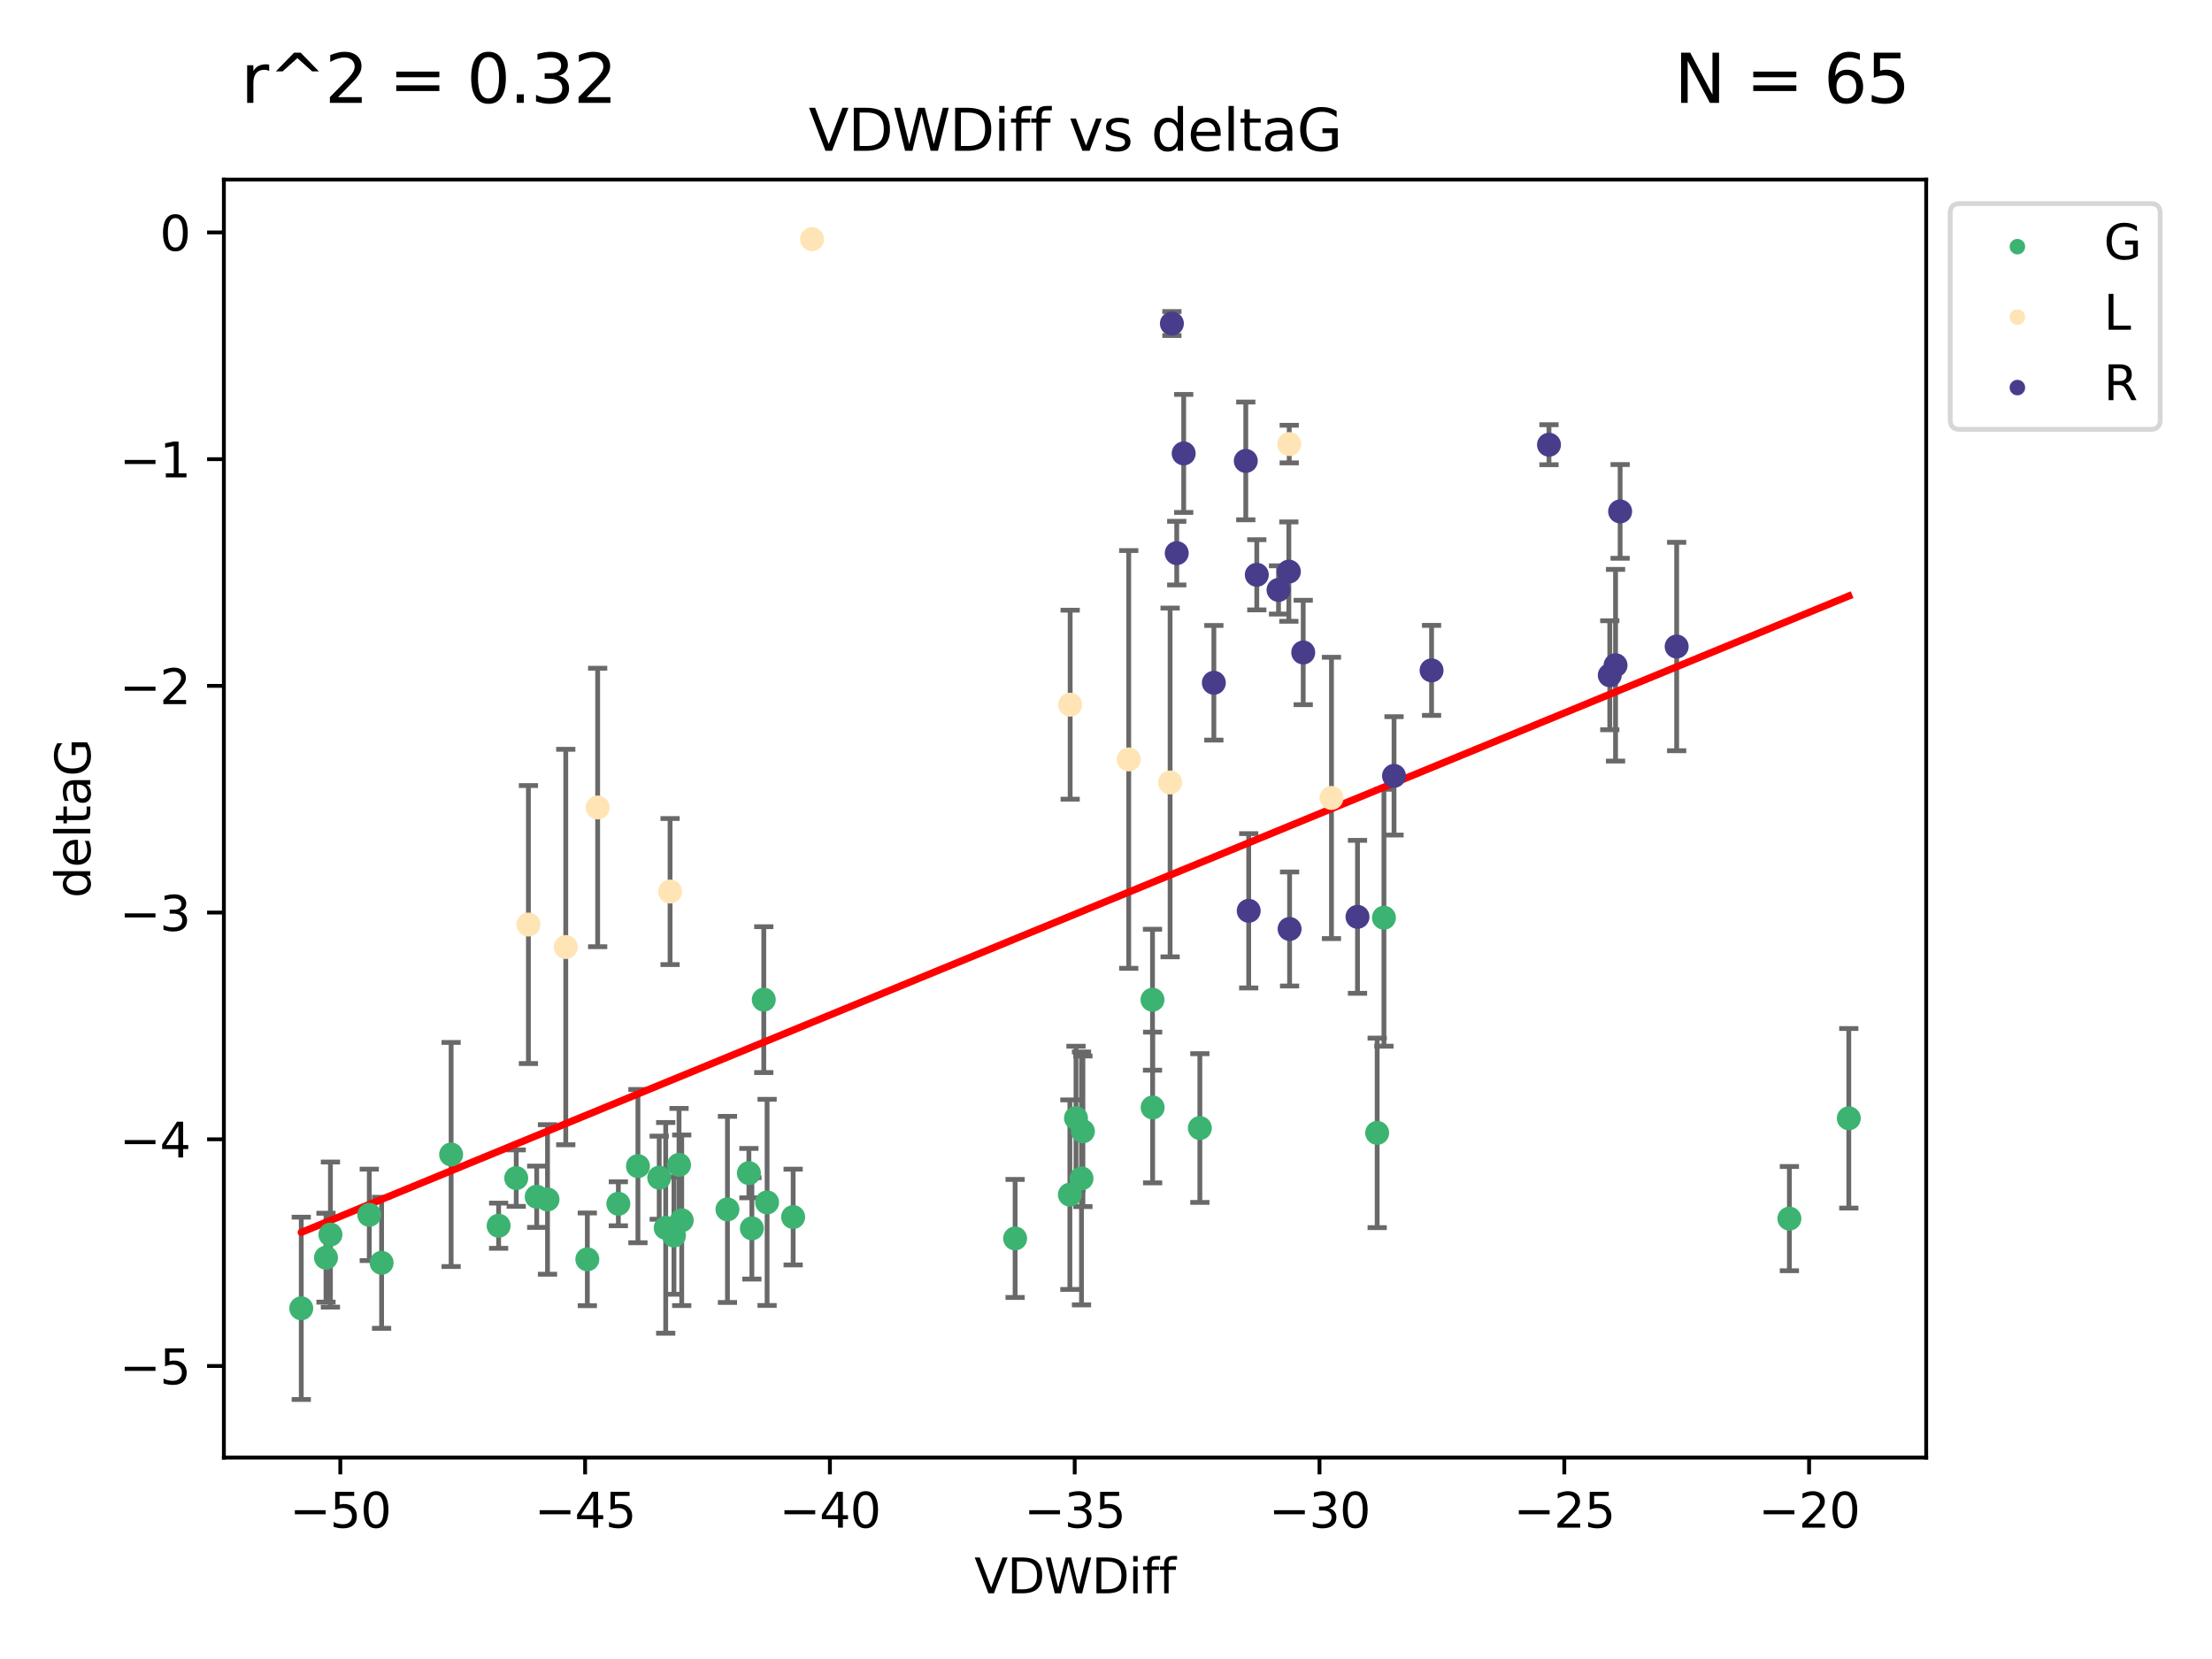 <?xml version="1.0" encoding="utf-8" standalone="no"?>
<!DOCTYPE svg PUBLIC "-//W3C//DTD SVG 1.1//EN"
  "http://www.w3.org/Graphics/SVG/1.1/DTD/svg11.dtd">
<svg xmlns:xlink="http://www.w3.org/1999/xlink" width="460.8pt" height="345.6pt" viewBox="0 0 460.8 345.6" xmlns="http://www.w3.org/2000/svg" version="1.1">
 <defs>
  <style type="text/css">*{stroke-linejoin: round; stroke-linecap: butt}</style>
 </defs>
 <g id="figure_1">
  <g id="patch_1">
   <path d="M 0 345.6 
L 460.8 345.6 
L 460.8 0 
L 0 0 
z
" style="fill: #ffffff"/>
  </g>
  <g id="axes_1">
   <g id="patch_2">
    <path d="M 46.64 303.64 
L 401.26 303.64 
L 401.26 37.411 
L 46.64 37.411 
z
" style="fill: #ffffff"/>
   </g>
   <g id="PathCollection_1">
    <defs>
     <path id="m26286e3faf" d="M 0 1.118 
C 0.297 1.118 0.581 1 0.791 0.791 
C 1 0.581 1.118 0.297 1.118 0 
C 1.118 -0.297 1 -0.581 0.791 -0.791 
C 0.581 -1 0.297 -1.118 0 -1.118 
C -0.297 -1.118 -0.581 -1 -0.791 -0.791 
C -1 -0.581 -1.118 -0.297 -1.118 0 
C -1.118 0.297 -1 0.581 -0.791 0.791 
C -0.581 1 -0.297 1.118 0 1.118 
z
" style="stroke: #3cb371"/>
    </defs>
    <g clip-path="url(#p386b1d2c4b)">
     <use xlink:href="#m26286e3faf" x="68.834" y="257.182" style="fill: #3cb371; stroke: #3cb371"/>
     <use xlink:href="#m26286e3faf" x="128.813" y="250.768" style="fill: #3cb371; stroke: #3cb371"/>
     <use xlink:href="#m26286e3faf" x="67.91" y="261.999" style="fill: #3cb371; stroke: #3cb371"/>
     <use xlink:href="#m26286e3faf" x="93.977" y="240.501" style="fill: #3cb371; stroke: #3cb371"/>
     <use xlink:href="#m26286e3faf" x="132.894" y="242.922" style="fill: #3cb371; stroke: #3cb371"/>
     <use xlink:href="#m26286e3faf" x="62.759" y="272.546" style="fill: #3cb371; stroke: #3cb371"/>
     <use xlink:href="#m26286e3faf" x="151.541" y="251.943" style="fill: #3cb371; stroke: #3cb371"/>
     <use xlink:href="#m26286e3faf" x="156.009" y="244.382" style="fill: #3cb371; stroke: #3cb371"/>
     <use xlink:href="#m26286e3faf" x="111.806" y="249.3" style="fill: #3cb371; stroke: #3cb371"/>
     <use xlink:href="#m26286e3faf" x="159.8" y="250.479" style="fill: #3cb371; stroke: #3cb371"/>
     <use xlink:href="#m26286e3faf" x="79.496" y="263.065" style="fill: #3cb371; stroke: #3cb371"/>
     <use xlink:href="#m26286e3faf" x="103.874" y="255.34" style="fill: #3cb371; stroke: #3cb371"/>
     <use xlink:href="#m26286e3faf" x="140.399" y="257.388" style="fill: #3cb371; stroke: #3cb371"/>
     <use xlink:href="#m26286e3faf" x="137.328" y="245.332" style="fill: #3cb371; stroke: #3cb371"/>
     <use xlink:href="#m26286e3faf" x="165.227" y="253.533" style="fill: #3cb371; stroke: #3cb371"/>
     <use xlink:href="#m26286e3faf" x="114.054" y="249.871" style="fill: #3cb371; stroke: #3cb371"/>
     <use xlink:href="#m26286e3faf" x="159.11" y="208.243" style="fill: #3cb371; stroke: #3cb371"/>
     <use xlink:href="#m26286e3faf" x="156.63" y="255.891" style="fill: #3cb371; stroke: #3cb371"/>
     <use xlink:href="#m26286e3faf" x="138.68" y="255.787" style="fill: #3cb371; stroke: #3cb371"/>
     <use xlink:href="#m26286e3faf" x="122.351" y="262.342" style="fill: #3cb371; stroke: #3cb371"/>
     <use xlink:href="#m26286e3faf" x="76.928" y="253.075" style="fill: #3cb371; stroke: #3cb371"/>
     <use xlink:href="#m26286e3faf" x="107.539" y="245.425" style="fill: #3cb371; stroke: #3cb371"/>
     <use xlink:href="#m26286e3faf" x="225.589" y="235.668" style="fill: #3cb371; stroke: #3cb371"/>
     <use xlink:href="#m26286e3faf" x="240.087" y="208.261" style="fill: #3cb371; stroke: #3cb371"/>
     <use xlink:href="#m26286e3faf" x="222.875" y="248.867" style="fill: #3cb371; stroke: #3cb371"/>
     <use xlink:href="#m26286e3faf" x="240.115" y="230.71" style="fill: #3cb371; stroke: #3cb371"/>
     <use xlink:href="#m26286e3faf" x="211.466" y="257.991" style="fill: #3cb371; stroke: #3cb371"/>
     <use xlink:href="#m26286e3faf" x="142.016" y="254.21" style="fill: #3cb371; stroke: #3cb371"/>
     <use xlink:href="#m26286e3faf" x="141.455" y="242.66" style="fill: #3cb371; stroke: #3cb371"/>
     <use xlink:href="#m26286e3faf" x="249.953" y="234.993" style="fill: #3cb371; stroke: #3cb371"/>
     <use xlink:href="#m26286e3faf" x="224.148" y="232.924" style="fill: #3cb371; stroke: #3cb371"/>
     <use xlink:href="#m26286e3faf" x="288.297" y="191.178" style="fill: #3cb371; stroke: #3cb371"/>
     <use xlink:href="#m26286e3faf" x="286.891" y="235.999" style="fill: #3cb371; stroke: #3cb371"/>
     <use xlink:href="#m26286e3faf" x="372.763" y="253.86" style="fill: #3cb371; stroke: #3cb371"/>
     <use xlink:href="#m26286e3faf" x="225.296" y="245.49" style="fill: #3cb371; stroke: #3cb371"/>
     <use xlink:href="#m26286e3faf" x="385.141" y="232.96" style="fill: #3cb371; stroke: #3cb371"/>
    </g>
   </g>
   <g id="PathCollection_2">
    <defs>
     <path id="me2970c8a82" d="M 0 1.118 
C 0.297 1.118 0.581 1 0.791 0.791 
C 1 0.581 1.118 0.297 1.118 0 
C 1.118 -0.297 1 -0.581 0.791 -0.791 
C 0.581 -1 0.297 -1.118 0 -1.118 
C -0.297 -1.118 -0.581 -1 -0.791 -0.791 
C -1 -0.581 -1.118 -0.297 -1.118 0 
C -1.118 0.297 -1 0.581 -0.791 0.791 
C -0.581 1 -0.297 1.118 0 1.118 
z
" style="stroke: #ffe4b5"/>
    </defs>
    <g clip-path="url(#p386b1d2c4b)">
     <use xlink:href="#me2970c8a82" x="139.588" y="185.725" style="fill: #ffe4b5; stroke: #ffe4b5"/>
     <use xlink:href="#me2970c8a82" x="169.161" y="49.825" style="fill: #ffe4b5; stroke: #ffe4b5"/>
     <use xlink:href="#me2970c8a82" x="235.137" y="158.203" style="fill: #ffe4b5; stroke: #ffe4b5"/>
     <use xlink:href="#me2970c8a82" x="277.369" y="166.226" style="fill: #ffe4b5; stroke: #ffe4b5"/>
     <use xlink:href="#me2970c8a82" x="124.505" y="168.208" style="fill: #ffe4b5; stroke: #ffe4b5"/>
     <use xlink:href="#me2970c8a82" x="110.079" y="192.599" style="fill: #ffe4b5; stroke: #ffe4b5"/>
     <use xlink:href="#me2970c8a82" x="117.859" y="197.283" style="fill: #ffe4b5; stroke: #ffe4b5"/>
     <use xlink:href="#me2970c8a82" x="268.57" y="92.507" style="fill: #ffe4b5; stroke: #ffe4b5"/>
     <use xlink:href="#me2970c8a82" x="243.753" y="163" style="fill: #ffe4b5; stroke: #ffe4b5"/>
     <use xlink:href="#me2970c8a82" x="222.935" y="146.798" style="fill: #ffe4b5; stroke: #ffe4b5"/>
    </g>
   </g>
   <g id="PathCollection_3">
    <defs>
     <path id="m3190c72101" d="M 0 1.118 
C 0.297 1.118 0.581 1 0.791 0.791 
C 1 0.581 1.118 0.297 1.118 0 
C 1.118 -0.297 1 -0.581 0.791 -0.791 
C 0.581 -1 0.297 -1.118 0 -1.118 
C -0.297 -1.118 -0.581 -1 -0.791 -0.791 
C -1 -0.581 -1.118 -0.297 -1.118 0 
C -1.118 0.297 -1 0.581 -0.791 0.791 
C -0.581 1 -0.297 1.118 0 1.118 
z
" style="stroke: #483d8b"/>
    </defs>
    <g clip-path="url(#p386b1d2c4b)">
     <use xlink:href="#m3190c72101" x="244.127" y="67.402" style="fill: #483d8b; stroke: #483d8b"/>
     <use xlink:href="#m3190c72101" x="259.52" y="96.017" style="fill: #483d8b; stroke: #483d8b"/>
     <use xlink:href="#m3190c72101" x="252.868" y="142.234" style="fill: #483d8b; stroke: #483d8b"/>
     <use xlink:href="#m3190c72101" x="337.502" y="106.539" style="fill: #483d8b; stroke: #483d8b"/>
     <use xlink:href="#m3190c72101" x="282.792" y="190.994" style="fill: #483d8b; stroke: #483d8b"/>
     <use xlink:href="#m3190c72101" x="245.136" y="115.228" style="fill: #483d8b; stroke: #483d8b"/>
     <use xlink:href="#m3190c72101" x="349.279" y="134.683" style="fill: #483d8b; stroke: #483d8b"/>
     <use xlink:href="#m3190c72101" x="298.222" y="139.652" style="fill: #483d8b; stroke: #483d8b"/>
     <use xlink:href="#m3190c72101" x="268.492" y="119.074" style="fill: #483d8b; stroke: #483d8b"/>
     <use xlink:href="#m3190c72101" x="271.486" y="135.925" style="fill: #483d8b; stroke: #483d8b"/>
     <use xlink:href="#m3190c72101" x="260.13" y="189.737" style="fill: #483d8b; stroke: #483d8b"/>
     <use xlink:href="#m3190c72101" x="266.342" y="122.892" style="fill: #483d8b; stroke: #483d8b"/>
     <use xlink:href="#m3190c72101" x="261.813" y="119.738" style="fill: #483d8b; stroke: #483d8b"/>
     <use xlink:href="#m3190c72101" x="335.346" y="140.667" style="fill: #483d8b; stroke: #483d8b"/>
     <use xlink:href="#m3190c72101" x="290.401" y="161.626" style="fill: #483d8b; stroke: #483d8b"/>
     <use xlink:href="#m3190c72101" x="246.585" y="94.457" style="fill: #483d8b; stroke: #483d8b"/>
     <use xlink:href="#m3190c72101" x="322.682" y="92.644" style="fill: #483d8b; stroke: #483d8b"/>
     <use xlink:href="#m3190c72101" x="336.547" y="138.582" style="fill: #483d8b; stroke: #483d8b"/>
     <use xlink:href="#m3190c72101" x="268.645" y="193.524" style="fill: #483d8b; stroke: #483d8b"/>
    </g>
   </g>
   <g id="matplotlib.axis_1">
    <g id="xtick_1">
     <g id="line2d_1">
      <defs>
       <path id="mff733f0af1" d="M 0 0 
L 0 3.5 
" style="stroke: #000000; stroke-width: 0.8"/>
      </defs>
      <g>
       <use xlink:href="#mff733f0af1" x="70.893" y="303.64" style="stroke: #000000; stroke-width: 0.8"/>
      </g>
     </g>
     <g id="text_1">
      <!-- −50 -->
      <g transform="translate(60.341 318.238)scale(0.1 -0.1)">
       <defs>
        <path id="DejaVuSans-2212" d="M 678 2272 
L 4684 2272 
L 4684 1741 
L 678 1741 
L 678 2272 
z
" transform="scale(0.016)"/>
        <path id="DejaVuSans-35" d="M 691 4666 
L 3169 4666 
L 3169 4134 
L 1269 4134 
L 1269 2991 
Q 1406 3038 1543 3061 
Q 1681 3084 1819 3084 
Q 2600 3084 3056 2656 
Q 3513 2228 3513 1497 
Q 3513 744 3044 326 
Q 2575 -91 1722 -91 
Q 1428 -91 1123 -41 
Q 819 9 494 109 
L 494 744 
Q 775 591 1075 516 
Q 1375 441 1709 441 
Q 2250 441 2565 725 
Q 2881 1009 2881 1497 
Q 2881 1984 2565 2268 
Q 2250 2553 1709 2553 
Q 1456 2553 1204 2497 
Q 953 2441 691 2322 
L 691 4666 
z
" transform="scale(0.016)"/>
        <path id="DejaVuSans-30" d="M 2034 4250 
Q 1547 4250 1301 3770 
Q 1056 3291 1056 2328 
Q 1056 1369 1301 889 
Q 1547 409 2034 409 
Q 2525 409 2770 889 
Q 3016 1369 3016 2328 
Q 3016 3291 2770 3770 
Q 2525 4250 2034 4250 
z
M 2034 4750 
Q 2819 4750 3233 4129 
Q 3647 3509 3647 2328 
Q 3647 1150 3233 529 
Q 2819 -91 2034 -91 
Q 1250 -91 836 529 
Q 422 1150 422 2328 
Q 422 3509 836 4129 
Q 1250 4750 2034 4750 
z
" transform="scale(0.016)"/>
       </defs>
       <use xlink:href="#DejaVuSans-2212"/>
       <use xlink:href="#DejaVuSans-35" x="83.789"/>
       <use xlink:href="#DejaVuSans-30" x="147.412"/>
      </g>
     </g>
    </g>
    <g id="xtick_2">
     <g id="line2d_2">
      <g>
       <use xlink:href="#mff733f0af1" x="121.889" y="303.64" style="stroke: #000000; stroke-width: 0.8"/>
      </g>
     </g>
     <g id="text_2">
      <!-- −45 -->
      <g transform="translate(111.336 318.238)scale(0.1 -0.1)">
       <defs>
        <path id="DejaVuSans-34" d="M 2419 4116 
L 825 1625 
L 2419 1625 
L 2419 4116 
z
M 2253 4666 
L 3047 4666 
L 3047 1625 
L 3713 1625 
L 3713 1100 
L 3047 1100 
L 3047 0 
L 2419 0 
L 2419 1100 
L 313 1100 
L 313 1709 
L 2253 4666 
z
" transform="scale(0.016)"/>
       </defs>
       <use xlink:href="#DejaVuSans-2212"/>
       <use xlink:href="#DejaVuSans-34" x="83.789"/>
       <use xlink:href="#DejaVuSans-35" x="147.412"/>
      </g>
     </g>
    </g>
    <g id="xtick_3">
     <g id="line2d_3">
      <g>
       <use xlink:href="#mff733f0af1" x="172.885" y="303.64" style="stroke: #000000; stroke-width: 0.8"/>
      </g>
     </g>
     <g id="text_3">
      <!-- −40 -->
      <g transform="translate(162.332 318.238)scale(0.1 -0.1)">
       <use xlink:href="#DejaVuSans-2212"/>
       <use xlink:href="#DejaVuSans-34" x="83.789"/>
       <use xlink:href="#DejaVuSans-30" x="147.412"/>
      </g>
     </g>
    </g>
    <g id="xtick_4">
     <g id="line2d_4">
      <g>
       <use xlink:href="#mff733f0af1" x="223.881" y="303.64" style="stroke: #000000; stroke-width: 0.8"/>
      </g>
     </g>
     <g id="text_4">
      <!-- −35 -->
      <g transform="translate(213.328 318.238)scale(0.1 -0.1)">
       <defs>
        <path id="DejaVuSans-33" d="M 2597 2516 
Q 3050 2419 3304 2112 
Q 3559 1806 3559 1356 
Q 3559 666 3084 287 
Q 2609 -91 1734 -91 
Q 1441 -91 1130 -33 
Q 819 25 488 141 
L 488 750 
Q 750 597 1062 519 
Q 1375 441 1716 441 
Q 2309 441 2620 675 
Q 2931 909 2931 1356 
Q 2931 1769 2642 2001 
Q 2353 2234 1838 2234 
L 1294 2234 
L 1294 2753 
L 1863 2753 
Q 2328 2753 2575 2939 
Q 2822 3125 2822 3475 
Q 2822 3834 2567 4026 
Q 2313 4219 1838 4219 
Q 1578 4219 1281 4162 
Q 984 4106 628 3988 
L 628 4550 
Q 988 4650 1302 4700 
Q 1616 4750 1894 4750 
Q 2613 4750 3031 4423 
Q 3450 4097 3450 3541 
Q 3450 3153 3228 2886 
Q 3006 2619 2597 2516 
z
" transform="scale(0.016)"/>
       </defs>
       <use xlink:href="#DejaVuSans-2212"/>
       <use xlink:href="#DejaVuSans-33" x="83.789"/>
       <use xlink:href="#DejaVuSans-35" x="147.412"/>
      </g>
     </g>
    </g>
    <g id="xtick_5">
     <g id="line2d_5">
      <g>
       <use xlink:href="#mff733f0af1" x="274.877" y="303.64" style="stroke: #000000; stroke-width: 0.8"/>
      </g>
     </g>
     <g id="text_5">
      <!-- −30 -->
      <g transform="translate(264.324 318.238)scale(0.1 -0.1)">
       <use xlink:href="#DejaVuSans-2212"/>
       <use xlink:href="#DejaVuSans-33" x="83.789"/>
       <use xlink:href="#DejaVuSans-30" x="147.412"/>
      </g>
     </g>
    </g>
    <g id="xtick_6">
     <g id="line2d_6">
      <g>
       <use xlink:href="#mff733f0af1" x="325.872" y="303.64" style="stroke: #000000; stroke-width: 0.8"/>
      </g>
     </g>
     <g id="text_6">
      <!-- −25 -->
      <g transform="translate(315.32 318.238)scale(0.1 -0.1)">
       <defs>
        <path id="DejaVuSans-32" d="M 1228 531 
L 3431 531 
L 3431 0 
L 469 0 
L 469 531 
Q 828 903 1448 1529 
Q 2069 2156 2228 2338 
Q 2531 2678 2651 2914 
Q 2772 3150 2772 3378 
Q 2772 3750 2511 3984 
Q 2250 4219 1831 4219 
Q 1534 4219 1204 4116 
Q 875 4013 500 3803 
L 500 4441 
Q 881 4594 1212 4672 
Q 1544 4750 1819 4750 
Q 2544 4750 2975 4387 
Q 3406 4025 3406 3419 
Q 3406 3131 3298 2873 
Q 3191 2616 2906 2266 
Q 2828 2175 2409 1742 
Q 1991 1309 1228 531 
z
" transform="scale(0.016)"/>
       </defs>
       <use xlink:href="#DejaVuSans-2212"/>
       <use xlink:href="#DejaVuSans-32" x="83.789"/>
       <use xlink:href="#DejaVuSans-35" x="147.412"/>
      </g>
     </g>
    </g>
    <g id="xtick_7">
     <g id="line2d_7">
      <g>
       <use xlink:href="#mff733f0af1" x="376.868" y="303.64" style="stroke: #000000; stroke-width: 0.8"/>
      </g>
     </g>
     <g id="text_7">
      <!-- −20 -->
      <g transform="translate(366.316 318.238)scale(0.1 -0.1)">
       <use xlink:href="#DejaVuSans-2212"/>
       <use xlink:href="#DejaVuSans-32" x="83.789"/>
       <use xlink:href="#DejaVuSans-30" x="147.412"/>
      </g>
     </g>
    </g>
    <g id="text_8">
     <!-- VDWDiff -->
     <g transform="translate(202.977 331.917)scale(0.1 -0.1)">
      <defs>
       <path id="DejaVuSans-56" d="M 1831 0 
L 50 4666 
L 709 4666 
L 2188 738 
L 3669 4666 
L 4325 4666 
L 2547 0 
L 1831 0 
z
" transform="scale(0.016)"/>
       <path id="DejaVuSans-44" d="M 1259 4147 
L 1259 519 
L 2022 519 
Q 2988 519 3436 956 
Q 3884 1394 3884 2338 
Q 3884 3275 3436 3711 
Q 2988 4147 2022 4147 
L 1259 4147 
z
M 628 4666 
L 1925 4666 
Q 3281 4666 3915 4102 
Q 4550 3538 4550 2338 
Q 4550 1131 3912 565 
Q 3275 0 1925 0 
L 628 0 
L 628 4666 
z
" transform="scale(0.016)"/>
       <path id="DejaVuSans-57" d="M 213 4666 
L 850 4666 
L 1831 722 
L 2809 4666 
L 3519 4666 
L 4500 722 
L 5478 4666 
L 6119 4666 
L 4947 0 
L 4153 0 
L 3169 4050 
L 2175 0 
L 1381 0 
L 213 4666 
z
" transform="scale(0.016)"/>
       <path id="DejaVuSans-69" d="M 603 3500 
L 1178 3500 
L 1178 0 
L 603 0 
L 603 3500 
z
M 603 4863 
L 1178 4863 
L 1178 4134 
L 603 4134 
L 603 4863 
z
" transform="scale(0.016)"/>
       <path id="DejaVuSans-66" d="M 2375 4863 
L 2375 4384 
L 1825 4384 
Q 1516 4384 1395 4259 
Q 1275 4134 1275 3809 
L 1275 3500 
L 2222 3500 
L 2222 3053 
L 1275 3053 
L 1275 0 
L 697 0 
L 697 3053 
L 147 3053 
L 147 3500 
L 697 3500 
L 697 3744 
Q 697 4328 969 4595 
Q 1241 4863 1831 4863 
L 2375 4863 
z
" transform="scale(0.016)"/>
      </defs>
      <use xlink:href="#DejaVuSans-56"/>
      <use xlink:href="#DejaVuSans-44" x="68.408"/>
      <use xlink:href="#DejaVuSans-57" x="145.41"/>
      <use xlink:href="#DejaVuSans-44" x="244.287"/>
      <use xlink:href="#DejaVuSans-69" x="321.289"/>
      <use xlink:href="#DejaVuSans-66" x="349.072"/>
      <use xlink:href="#DejaVuSans-66" x="384.277"/>
     </g>
    </g>
   </g>
   <g id="matplotlib.axis_2">
    <g id="ytick_1">
     <g id="line2d_8">
      <defs>
       <path id="m2ac38d49e7" d="M 0 0 
L -3.5 0 
" style="stroke: #000000; stroke-width: 0.8"/>
      </defs>
      <g>
       <use xlink:href="#m2ac38d49e7" x="46.64" y="284.56" style="stroke: #000000; stroke-width: 0.8"/>
      </g>
     </g>
     <g id="text_9">
      <!-- −5 -->
      <g transform="translate(24.898 288.36)scale(0.1 -0.1)">
       <use xlink:href="#DejaVuSans-2212"/>
       <use xlink:href="#DejaVuSans-35" x="83.789"/>
      </g>
     </g>
    </g>
    <g id="ytick_2">
     <g id="line2d_9">
      <g>
       <use xlink:href="#m2ac38d49e7" x="46.64" y="237.333" style="stroke: #000000; stroke-width: 0.8"/>
      </g>
     </g>
     <g id="text_10">
      <!-- −4 -->
      <g transform="translate(24.898 241.132)scale(0.1 -0.1)">
       <use xlink:href="#DejaVuSans-2212"/>
       <use xlink:href="#DejaVuSans-34" x="83.789"/>
      </g>
     </g>
    </g>
    <g id="ytick_3">
     <g id="line2d_10">
      <g>
       <use xlink:href="#m2ac38d49e7" x="46.64" y="190.106" style="stroke: #000000; stroke-width: 0.8"/>
      </g>
     </g>
     <g id="text_11">
      <!-- −3 -->
      <g transform="translate(24.898 193.905)scale(0.1 -0.1)">
       <use xlink:href="#DejaVuSans-2212"/>
       <use xlink:href="#DejaVuSans-33" x="83.789"/>
      </g>
     </g>
    </g>
    <g id="ytick_4">
     <g id="line2d_11">
      <g>
       <use xlink:href="#m2ac38d49e7" x="46.64" y="142.878" style="stroke: #000000; stroke-width: 0.8"/>
      </g>
     </g>
     <g id="text_12">
      <!-- −2 -->
      <g transform="translate(24.898 146.677)scale(0.1 -0.1)">
       <use xlink:href="#DejaVuSans-2212"/>
       <use xlink:href="#DejaVuSans-32" x="83.789"/>
      </g>
     </g>
    </g>
    <g id="ytick_5">
     <g id="line2d_12">
      <g>
       <use xlink:href="#m2ac38d49e7" x="46.64" y="95.651" style="stroke: #000000; stroke-width: 0.8"/>
      </g>
     </g>
     <g id="text_13">
      <!-- −1 -->
      <g transform="translate(24.898 99.45)scale(0.1 -0.1)">
       <defs>
        <path id="DejaVuSans-31" d="M 794 531 
L 1825 531 
L 1825 4091 
L 703 3866 
L 703 4441 
L 1819 4666 
L 2450 4666 
L 2450 531 
L 3481 531 
L 3481 0 
L 794 0 
L 794 531 
z
" transform="scale(0.016)"/>
       </defs>
       <use xlink:href="#DejaVuSans-2212"/>
       <use xlink:href="#DejaVuSans-31" x="83.789"/>
      </g>
     </g>
    </g>
    <g id="ytick_6">
     <g id="line2d_13">
      <g>
       <use xlink:href="#m2ac38d49e7" x="46.64" y="48.423" style="stroke: #000000; stroke-width: 0.8"/>
      </g>
     </g>
     <g id="text_14">
      <!-- 0 -->
      <g transform="translate(33.278 52.223)scale(0.1 -0.1)">
       <use xlink:href="#DejaVuSans-30"/>
      </g>
     </g>
    </g>
    <g id="text_15">
     <!-- deltaG -->
     <g transform="translate(18.818 187.064)rotate(-90)scale(0.1 -0.1)">
      <defs>
       <path id="DejaVuSans-64" d="M 2906 2969 
L 2906 4863 
L 3481 4863 
L 3481 0 
L 2906 0 
L 2906 525 
Q 2725 213 2448 61 
Q 2172 -91 1784 -91 
Q 1150 -91 751 415 
Q 353 922 353 1747 
Q 353 2572 751 3078 
Q 1150 3584 1784 3584 
Q 2172 3584 2448 3432 
Q 2725 3281 2906 2969 
z
M 947 1747 
Q 947 1113 1208 752 
Q 1469 391 1925 391 
Q 2381 391 2643 752 
Q 2906 1113 2906 1747 
Q 2906 2381 2643 2742 
Q 2381 3103 1925 3103 
Q 1469 3103 1208 2742 
Q 947 2381 947 1747 
z
" transform="scale(0.016)"/>
       <path id="DejaVuSans-65" d="M 3597 1894 
L 3597 1613 
L 953 1613 
Q 991 1019 1311 708 
Q 1631 397 2203 397 
Q 2534 397 2845 478 
Q 3156 559 3463 722 
L 3463 178 
Q 3153 47 2828 -22 
Q 2503 -91 2169 -91 
Q 1331 -91 842 396 
Q 353 884 353 1716 
Q 353 2575 817 3079 
Q 1281 3584 2069 3584 
Q 2775 3584 3186 3129 
Q 3597 2675 3597 1894 
z
M 3022 2063 
Q 3016 2534 2758 2815 
Q 2500 3097 2075 3097 
Q 1594 3097 1305 2825 
Q 1016 2553 972 2059 
L 3022 2063 
z
" transform="scale(0.016)"/>
       <path id="DejaVuSans-6c" d="M 603 4863 
L 1178 4863 
L 1178 0 
L 603 0 
L 603 4863 
z
" transform="scale(0.016)"/>
       <path id="DejaVuSans-74" d="M 1172 4494 
L 1172 3500 
L 2356 3500 
L 2356 3053 
L 1172 3053 
L 1172 1153 
Q 1172 725 1289 603 
Q 1406 481 1766 481 
L 2356 481 
L 2356 0 
L 1766 0 
Q 1100 0 847 248 
Q 594 497 594 1153 
L 594 3053 
L 172 3053 
L 172 3500 
L 594 3500 
L 594 4494 
L 1172 4494 
z
" transform="scale(0.016)"/>
       <path id="DejaVuSans-61" d="M 2194 1759 
Q 1497 1759 1228 1600 
Q 959 1441 959 1056 
Q 959 750 1161 570 
Q 1363 391 1709 391 
Q 2188 391 2477 730 
Q 2766 1069 2766 1631 
L 2766 1759 
L 2194 1759 
z
M 3341 1997 
L 3341 0 
L 2766 0 
L 2766 531 
Q 2569 213 2275 61 
Q 1981 -91 1556 -91 
Q 1019 -91 701 211 
Q 384 513 384 1019 
Q 384 1609 779 1909 
Q 1175 2209 1959 2209 
L 2766 2209 
L 2766 2266 
Q 2766 2663 2505 2880 
Q 2244 3097 1772 3097 
Q 1472 3097 1187 3025 
Q 903 2953 641 2809 
L 641 3341 
Q 956 3463 1253 3523 
Q 1550 3584 1831 3584 
Q 2591 3584 2966 3190 
Q 3341 2797 3341 1997 
z
" transform="scale(0.016)"/>
       <path id="DejaVuSans-47" d="M 3809 666 
L 3809 1919 
L 2778 1919 
L 2778 2438 
L 4434 2438 
L 4434 434 
Q 4069 175 3628 42 
Q 3188 -91 2688 -91 
Q 1594 -91 976 548 
Q 359 1188 359 2328 
Q 359 3472 976 4111 
Q 1594 4750 2688 4750 
Q 3144 4750 3555 4637 
Q 3966 4525 4313 4306 
L 4313 3634 
Q 3963 3931 3569 4081 
Q 3175 4231 2741 4231 
Q 1884 4231 1454 3753 
Q 1025 3275 1025 2328 
Q 1025 1384 1454 906 
Q 1884 428 2741 428 
Q 3075 428 3337 486 
Q 3600 544 3809 666 
z
" transform="scale(0.016)"/>
      </defs>
      <use xlink:href="#DejaVuSans-64"/>
      <use xlink:href="#DejaVuSans-65" x="63.477"/>
      <use xlink:href="#DejaVuSans-6c" x="125"/>
      <use xlink:href="#DejaVuSans-74" x="152.783"/>
      <use xlink:href="#DejaVuSans-61" x="191.992"/>
      <use xlink:href="#DejaVuSans-47" x="253.271"/>
     </g>
    </g>
   </g>
   <g id="LineCollection_1">
    <path d="M 68.834 272.296 
L 68.834 242.068 
" clip-path="url(#p386b1d2c4b)" style="fill: none; stroke: #696969"/>
    <path d="M 128.813 255.351 
L 128.813 246.184 
" clip-path="url(#p386b1d2c4b)" style="fill: none; stroke: #696969"/>
    <path d="M 67.91 271.258 
L 67.91 252.74 
" clip-path="url(#p386b1d2c4b)" style="fill: none; stroke: #696969"/>
    <path d="M 93.977 263.84 
L 93.977 217.163 
" clip-path="url(#p386b1d2c4b)" style="fill: none; stroke: #696969"/>
    <path d="M 132.894 258.884 
L 132.894 226.961 
" clip-path="url(#p386b1d2c4b)" style="fill: none; stroke: #696969"/>
    <path d="M 62.759 291.539 
L 62.759 253.554 
" clip-path="url(#p386b1d2c4b)" style="fill: none; stroke: #696969"/>
    <path d="M 151.541 271.328 
L 151.541 232.557 
" clip-path="url(#p386b1d2c4b)" style="fill: none; stroke: #696969"/>
    <path d="M 156.009 249.527 
L 156.009 239.237 
" clip-path="url(#p386b1d2c4b)" style="fill: none; stroke: #696969"/>
    <path d="M 111.806 255.687 
L 111.806 242.912 
" clip-path="url(#p386b1d2c4b)" style="fill: none; stroke: #696969"/>
    <path d="M 159.8 271.953 
L 159.8 229.006 
" clip-path="url(#p386b1d2c4b)" style="fill: none; stroke: #696969"/>
    <path d="M 79.496 276.714 
L 79.496 249.415 
" clip-path="url(#p386b1d2c4b)" style="fill: none; stroke: #696969"/>
    <path d="M 103.874 260.046 
L 103.874 250.634 
" clip-path="url(#p386b1d2c4b)" style="fill: none; stroke: #696969"/>
    <path d="M 140.399 269.616 
L 140.399 245.16 
" clip-path="url(#p386b1d2c4b)" style="fill: none; stroke: #696969"/>
    <path d="M 137.328 253.984 
L 137.328 236.68 
" clip-path="url(#p386b1d2c4b)" style="fill: none; stroke: #696969"/>
    <path d="M 165.227 263.506 
L 165.227 243.559 
" clip-path="url(#p386b1d2c4b)" style="fill: none; stroke: #696969"/>
    <path d="M 114.054 265.445 
L 114.054 234.297 
" clip-path="url(#p386b1d2c4b)" style="fill: none; stroke: #696969"/>
    <path d="M 159.11 223.434 
L 159.11 193.052 
" clip-path="url(#p386b1d2c4b)" style="fill: none; stroke: #696969"/>
    <path d="M 156.63 266.454 
L 156.63 245.329 
" clip-path="url(#p386b1d2c4b)" style="fill: none; stroke: #696969"/>
    <path d="M 138.68 277.735 
L 138.68 233.84 
" clip-path="url(#p386b1d2c4b)" style="fill: none; stroke: #696969"/>
    <path d="M 122.351 272.002 
L 122.351 252.682 
" clip-path="url(#p386b1d2c4b)" style="fill: none; stroke: #696969"/>
    <path d="M 76.928 262.599 
L 76.928 243.552 
" clip-path="url(#p386b1d2c4b)" style="fill: none; stroke: #696969"/>
    <path d="M 107.539 251.305 
L 107.539 239.545 
" clip-path="url(#p386b1d2c4b)" style="fill: none; stroke: #696969"/>
    <path d="M 225.589 251.35 
L 225.589 219.987 
" clip-path="url(#p386b1d2c4b)" style="fill: none; stroke: #696969"/>
    <path d="M 240.087 222.943 
L 240.087 193.58 
" clip-path="url(#p386b1d2c4b)" style="fill: none; stroke: #696969"/>
    <path d="M 222.875 268.609 
L 222.875 229.125 
" clip-path="url(#p386b1d2c4b)" style="fill: none; stroke: #696969"/>
    <path d="M 240.115 246.412 
L 240.115 215.007 
" clip-path="url(#p386b1d2c4b)" style="fill: none; stroke: #696969"/>
    <path d="M 211.466 270.285 
L 211.466 245.697 
" clip-path="url(#p386b1d2c4b)" style="fill: none; stroke: #696969"/>
    <path d="M 142.016 271.98 
L 142.016 236.439 
" clip-path="url(#p386b1d2c4b)" style="fill: none; stroke: #696969"/>
    <path d="M 141.455 254.419 
L 141.455 230.902 
" clip-path="url(#p386b1d2c4b)" style="fill: none; stroke: #696969"/>
    <path d="M 249.953 250.487 
L 249.953 219.499 
" clip-path="url(#p386b1d2c4b)" style="fill: none; stroke: #696969"/>
    <path d="M 224.148 247.9 
L 224.148 217.947 
" clip-path="url(#p386b1d2c4b)" style="fill: none; stroke: #696969"/>
    <path d="M 288.297 217.938 
L 288.297 164.418 
" clip-path="url(#p386b1d2c4b)" style="fill: none; stroke: #696969"/>
    <path d="M 286.891 255.74 
L 286.891 216.257 
" clip-path="url(#p386b1d2c4b)" style="fill: none; stroke: #696969"/>
    <path d="M 372.763 264.71 
L 372.763 243.009 
" clip-path="url(#p386b1d2c4b)" style="fill: none; stroke: #696969"/>
    <path d="M 225.296 271.836 
L 225.296 219.145 
" clip-path="url(#p386b1d2c4b)" style="fill: none; stroke: #696969"/>
    <path d="M 385.141 251.662 
L 385.141 214.257 
" clip-path="url(#p386b1d2c4b)" style="fill: none; stroke: #696969"/>
   </g>
   <g id="line2d_14">
    <defs>
     <path id="m3c8655a542" d="M 2 0 
L -2 -0 
" style="stroke: #696969"/>
    </defs>
    <g clip-path="url(#p386b1d2c4b)">
     <use xlink:href="#m3c8655a542" x="68.834" y="272.296" style="fill: #696969; stroke: #696969"/>
     <use xlink:href="#m3c8655a542" x="128.813" y="255.351" style="fill: #696969; stroke: #696969"/>
     <use xlink:href="#m3c8655a542" x="67.91" y="271.258" style="fill: #696969; stroke: #696969"/>
     <use xlink:href="#m3c8655a542" x="93.977" y="263.84" style="fill: #696969; stroke: #696969"/>
     <use xlink:href="#m3c8655a542" x="132.894" y="258.884" style="fill: #696969; stroke: #696969"/>
     <use xlink:href="#m3c8655a542" x="62.759" y="291.539" style="fill: #696969; stroke: #696969"/>
     <use xlink:href="#m3c8655a542" x="151.541" y="271.328" style="fill: #696969; stroke: #696969"/>
     <use xlink:href="#m3c8655a542" x="156.009" y="249.527" style="fill: #696969; stroke: #696969"/>
     <use xlink:href="#m3c8655a542" x="111.806" y="255.687" style="fill: #696969; stroke: #696969"/>
     <use xlink:href="#m3c8655a542" x="159.8" y="271.953" style="fill: #696969; stroke: #696969"/>
     <use xlink:href="#m3c8655a542" x="79.496" y="276.714" style="fill: #696969; stroke: #696969"/>
     <use xlink:href="#m3c8655a542" x="103.874" y="260.046" style="fill: #696969; stroke: #696969"/>
     <use xlink:href="#m3c8655a542" x="140.399" y="269.616" style="fill: #696969; stroke: #696969"/>
     <use xlink:href="#m3c8655a542" x="137.328" y="253.984" style="fill: #696969; stroke: #696969"/>
     <use xlink:href="#m3c8655a542" x="165.227" y="263.506" style="fill: #696969; stroke: #696969"/>
     <use xlink:href="#m3c8655a542" x="114.054" y="265.445" style="fill: #696969; stroke: #696969"/>
     <use xlink:href="#m3c8655a542" x="159.11" y="223.434" style="fill: #696969; stroke: #696969"/>
     <use xlink:href="#m3c8655a542" x="156.63" y="266.454" style="fill: #696969; stroke: #696969"/>
     <use xlink:href="#m3c8655a542" x="138.68" y="277.735" style="fill: #696969; stroke: #696969"/>
     <use xlink:href="#m3c8655a542" x="122.351" y="272.002" style="fill: #696969; stroke: #696969"/>
     <use xlink:href="#m3c8655a542" x="76.928" y="262.599" style="fill: #696969; stroke: #696969"/>
     <use xlink:href="#m3c8655a542" x="107.539" y="251.305" style="fill: #696969; stroke: #696969"/>
     <use xlink:href="#m3c8655a542" x="225.589" y="251.35" style="fill: #696969; stroke: #696969"/>
     <use xlink:href="#m3c8655a542" x="240.087" y="222.943" style="fill: #696969; stroke: #696969"/>
     <use xlink:href="#m3c8655a542" x="222.875" y="268.609" style="fill: #696969; stroke: #696969"/>
     <use xlink:href="#m3c8655a542" x="240.115" y="246.412" style="fill: #696969; stroke: #696969"/>
     <use xlink:href="#m3c8655a542" x="211.466" y="270.285" style="fill: #696969; stroke: #696969"/>
     <use xlink:href="#m3c8655a542" x="142.016" y="271.98" style="fill: #696969; stroke: #696969"/>
     <use xlink:href="#m3c8655a542" x="141.455" y="254.419" style="fill: #696969; stroke: #696969"/>
     <use xlink:href="#m3c8655a542" x="249.953" y="250.487" style="fill: #696969; stroke: #696969"/>
     <use xlink:href="#m3c8655a542" x="224.148" y="247.9" style="fill: #696969; stroke: #696969"/>
     <use xlink:href="#m3c8655a542" x="288.297" y="217.938" style="fill: #696969; stroke: #696969"/>
     <use xlink:href="#m3c8655a542" x="286.891" y="255.74" style="fill: #696969; stroke: #696969"/>
     <use xlink:href="#m3c8655a542" x="372.763" y="264.71" style="fill: #696969; stroke: #696969"/>
     <use xlink:href="#m3c8655a542" x="225.296" y="271.836" style="fill: #696969; stroke: #696969"/>
     <use xlink:href="#m3c8655a542" x="385.141" y="251.662" style="fill: #696969; stroke: #696969"/>
    </g>
   </g>
   <g id="line2d_15">
    <g clip-path="url(#p386b1d2c4b)">
     <use xlink:href="#m3c8655a542" x="68.834" y="242.068" style="fill: #696969; stroke: #696969"/>
     <use xlink:href="#m3c8655a542" x="128.813" y="246.184" style="fill: #696969; stroke: #696969"/>
     <use xlink:href="#m3c8655a542" x="67.91" y="252.74" style="fill: #696969; stroke: #696969"/>
     <use xlink:href="#m3c8655a542" x="93.977" y="217.163" style="fill: #696969; stroke: #696969"/>
     <use xlink:href="#m3c8655a542" x="132.894" y="226.961" style="fill: #696969; stroke: #696969"/>
     <use xlink:href="#m3c8655a542" x="62.759" y="253.554" style="fill: #696969; stroke: #696969"/>
     <use xlink:href="#m3c8655a542" x="151.541" y="232.557" style="fill: #696969; stroke: #696969"/>
     <use xlink:href="#m3c8655a542" x="156.009" y="239.237" style="fill: #696969; stroke: #696969"/>
     <use xlink:href="#m3c8655a542" x="111.806" y="242.912" style="fill: #696969; stroke: #696969"/>
     <use xlink:href="#m3c8655a542" x="159.8" y="229.006" style="fill: #696969; stroke: #696969"/>
     <use xlink:href="#m3c8655a542" x="79.496" y="249.415" style="fill: #696969; stroke: #696969"/>
     <use xlink:href="#m3c8655a542" x="103.874" y="250.634" style="fill: #696969; stroke: #696969"/>
     <use xlink:href="#m3c8655a542" x="140.399" y="245.16" style="fill: #696969; stroke: #696969"/>
     <use xlink:href="#m3c8655a542" x="137.328" y="236.68" style="fill: #696969; stroke: #696969"/>
     <use xlink:href="#m3c8655a542" x="165.227" y="243.559" style="fill: #696969; stroke: #696969"/>
     <use xlink:href="#m3c8655a542" x="114.054" y="234.297" style="fill: #696969; stroke: #696969"/>
     <use xlink:href="#m3c8655a542" x="159.11" y="193.052" style="fill: #696969; stroke: #696969"/>
     <use xlink:href="#m3c8655a542" x="156.63" y="245.329" style="fill: #696969; stroke: #696969"/>
     <use xlink:href="#m3c8655a542" x="138.68" y="233.84" style="fill: #696969; stroke: #696969"/>
     <use xlink:href="#m3c8655a542" x="122.351" y="252.682" style="fill: #696969; stroke: #696969"/>
     <use xlink:href="#m3c8655a542" x="76.928" y="243.552" style="fill: #696969; stroke: #696969"/>
     <use xlink:href="#m3c8655a542" x="107.539" y="239.545" style="fill: #696969; stroke: #696969"/>
     <use xlink:href="#m3c8655a542" x="225.589" y="219.987" style="fill: #696969; stroke: #696969"/>
     <use xlink:href="#m3c8655a542" x="240.087" y="193.58" style="fill: #696969; stroke: #696969"/>
     <use xlink:href="#m3c8655a542" x="222.875" y="229.125" style="fill: #696969; stroke: #696969"/>
     <use xlink:href="#m3c8655a542" x="240.115" y="215.007" style="fill: #696969; stroke: #696969"/>
     <use xlink:href="#m3c8655a542" x="211.466" y="245.697" style="fill: #696969; stroke: #696969"/>
     <use xlink:href="#m3c8655a542" x="142.016" y="236.439" style="fill: #696969; stroke: #696969"/>
     <use xlink:href="#m3c8655a542" x="141.455" y="230.902" style="fill: #696969; stroke: #696969"/>
     <use xlink:href="#m3c8655a542" x="249.953" y="219.499" style="fill: #696969; stroke: #696969"/>
     <use xlink:href="#m3c8655a542" x="224.148" y="217.947" style="fill: #696969; stroke: #696969"/>
     <use xlink:href="#m3c8655a542" x="288.297" y="164.418" style="fill: #696969; stroke: #696969"/>
     <use xlink:href="#m3c8655a542" x="286.891" y="216.257" style="fill: #696969; stroke: #696969"/>
     <use xlink:href="#m3c8655a542" x="372.763" y="243.009" style="fill: #696969; stroke: #696969"/>
     <use xlink:href="#m3c8655a542" x="225.296" y="219.145" style="fill: #696969; stroke: #696969"/>
     <use xlink:href="#m3c8655a542" x="385.141" y="214.257" style="fill: #696969; stroke: #696969"/>
    </g>
   </g>
   <g id="LineCollection_2">
    <path d="M 139.588 200.937 
L 139.588 170.512 
" clip-path="url(#p386b1d2c4b)" style="fill: none; stroke: #696969"/>
    <path d="M 169.161 50.137 
L 169.161 49.513 
" clip-path="url(#p386b1d2c4b)" style="fill: none; stroke: #696969"/>
    <path d="M 235.137 201.718 
L 235.137 114.688 
" clip-path="url(#p386b1d2c4b)" style="fill: none; stroke: #696969"/>
    <path d="M 277.369 195.528 
L 277.369 136.923 
" clip-path="url(#p386b1d2c4b)" style="fill: none; stroke: #696969"/>
    <path d="M 124.505 197.214 
L 124.505 139.202 
" clip-path="url(#p386b1d2c4b)" style="fill: none; stroke: #696969"/>
    <path d="M 110.079 221.554 
L 110.079 163.643 
" clip-path="url(#p386b1d2c4b)" style="fill: none; stroke: #696969"/>
    <path d="M 117.859 238.471 
L 117.859 156.095 
" clip-path="url(#p386b1d2c4b)" style="fill: none; stroke: #696969"/>
    <path d="M 268.57 96.423 
L 268.57 88.592 
" clip-path="url(#p386b1d2c4b)" style="fill: none; stroke: #696969"/>
    <path d="M 243.753 199.33 
L 243.753 126.67 
" clip-path="url(#p386b1d2c4b)" style="fill: none; stroke: #696969"/>
    <path d="M 222.935 166.48 
L 222.935 127.115 
" clip-path="url(#p386b1d2c4b)" style="fill: none; stroke: #696969"/>
   </g>
   <g id="line2d_16">
    <g clip-path="url(#p386b1d2c4b)">
     <use xlink:href="#m3c8655a542" x="139.588" y="200.937" style="fill: #696969; stroke: #696969"/>
     <use xlink:href="#m3c8655a542" x="169.161" y="50.137" style="fill: #696969; stroke: #696969"/>
     <use xlink:href="#m3c8655a542" x="235.137" y="201.718" style="fill: #696969; stroke: #696969"/>
     <use xlink:href="#m3c8655a542" x="277.369" y="195.528" style="fill: #696969; stroke: #696969"/>
     <use xlink:href="#m3c8655a542" x="124.505" y="197.214" style="fill: #696969; stroke: #696969"/>
     <use xlink:href="#m3c8655a542" x="110.079" y="221.554" style="fill: #696969; stroke: #696969"/>
     <use xlink:href="#m3c8655a542" x="117.859" y="238.471" style="fill: #696969; stroke: #696969"/>
     <use xlink:href="#m3c8655a542" x="268.57" y="96.423" style="fill: #696969; stroke: #696969"/>
     <use xlink:href="#m3c8655a542" x="243.753" y="199.33" style="fill: #696969; stroke: #696969"/>
     <use xlink:href="#m3c8655a542" x="222.935" y="166.48" style="fill: #696969; stroke: #696969"/>
    </g>
   </g>
   <g id="line2d_17">
    <g clip-path="url(#p386b1d2c4b)">
     <use xlink:href="#m3c8655a542" x="139.588" y="170.512" style="fill: #696969; stroke: #696969"/>
     <use xlink:href="#m3c8655a542" x="169.161" y="49.513" style="fill: #696969; stroke: #696969"/>
     <use xlink:href="#m3c8655a542" x="235.137" y="114.688" style="fill: #696969; stroke: #696969"/>
     <use xlink:href="#m3c8655a542" x="277.369" y="136.923" style="fill: #696969; stroke: #696969"/>
     <use xlink:href="#m3c8655a542" x="124.505" y="139.202" style="fill: #696969; stroke: #696969"/>
     <use xlink:href="#m3c8655a542" x="110.079" y="163.643" style="fill: #696969; stroke: #696969"/>
     <use xlink:href="#m3c8655a542" x="117.859" y="156.095" style="fill: #696969; stroke: #696969"/>
     <use xlink:href="#m3c8655a542" x="268.57" y="88.592" style="fill: #696969; stroke: #696969"/>
     <use xlink:href="#m3c8655a542" x="243.753" y="126.67" style="fill: #696969; stroke: #696969"/>
     <use xlink:href="#m3c8655a542" x="222.935" y="127.115" style="fill: #696969; stroke: #696969"/>
    </g>
   </g>
   <g id="LineCollection_3">
    <path d="M 244.127 69.902 
L 244.127 64.902 
" clip-path="url(#p386b1d2c4b)" style="fill: none; stroke: #696969"/>
    <path d="M 259.52 108.281 
L 259.52 83.752 
" clip-path="url(#p386b1d2c4b)" style="fill: none; stroke: #696969"/>
    <path d="M 252.868 154.175 
L 252.868 130.293 
" clip-path="url(#p386b1d2c4b)" style="fill: none; stroke: #696969"/>
    <path d="M 337.502 116.299 
L 337.502 96.778 
" clip-path="url(#p386b1d2c4b)" style="fill: none; stroke: #696969"/>
    <path d="M 282.792 206.925 
L 282.792 175.064 
" clip-path="url(#p386b1d2c4b)" style="fill: none; stroke: #696969"/>
    <path d="M 245.136 121.857 
L 245.136 108.6 
" clip-path="url(#p386b1d2c4b)" style="fill: none; stroke: #696969"/>
    <path d="M 349.279 156.391 
L 349.279 112.975 
" clip-path="url(#p386b1d2c4b)" style="fill: none; stroke: #696969"/>
    <path d="M 298.222 149.028 
L 298.222 130.277 
" clip-path="url(#p386b1d2c4b)" style="fill: none; stroke: #696969"/>
    <path d="M 268.492 129.423 
L 268.492 108.724 
" clip-path="url(#p386b1d2c4b)" style="fill: none; stroke: #696969"/>
    <path d="M 271.486 146.798 
L 271.486 125.052 
" clip-path="url(#p386b1d2c4b)" style="fill: none; stroke: #696969"/>
    <path d="M 260.13 205.813 
L 260.13 173.661 
" clip-path="url(#p386b1d2c4b)" style="fill: none; stroke: #696969"/>
    <path d="M 266.342 127.919 
L 266.342 117.865 
" clip-path="url(#p386b1d2c4b)" style="fill: none; stroke: #696969"/>
    <path d="M 261.813 127.048 
L 261.813 112.428 
" clip-path="url(#p386b1d2c4b)" style="fill: none; stroke: #696969"/>
    <path d="M 335.346 152.021 
L 335.346 129.313 
" clip-path="url(#p386b1d2c4b)" style="fill: none; stroke: #696969"/>
    <path d="M 290.401 173.954 
L 290.401 149.297 
" clip-path="url(#p386b1d2c4b)" style="fill: none; stroke: #696969"/>
    <path d="M 246.585 106.753 
L 246.585 82.161 
" clip-path="url(#p386b1d2c4b)" style="fill: none; stroke: #696969"/>
    <path d="M 322.682 96.814 
L 322.682 88.474 
" clip-path="url(#p386b1d2c4b)" style="fill: none; stroke: #696969"/>
    <path d="M 336.547 158.549 
L 336.547 118.615 
" clip-path="url(#p386b1d2c4b)" style="fill: none; stroke: #696969"/>
    <path d="M 268.645 205.401 
L 268.645 181.647 
" clip-path="url(#p386b1d2c4b)" style="fill: none; stroke: #696969"/>
   </g>
   <g id="line2d_18">
    <g clip-path="url(#p386b1d2c4b)">
     <use xlink:href="#m3c8655a542" x="244.127" y="69.902" style="fill: #696969; stroke: #696969"/>
     <use xlink:href="#m3c8655a542" x="259.52" y="108.281" style="fill: #696969; stroke: #696969"/>
     <use xlink:href="#m3c8655a542" x="252.868" y="154.175" style="fill: #696969; stroke: #696969"/>
     <use xlink:href="#m3c8655a542" x="337.502" y="116.299" style="fill: #696969; stroke: #696969"/>
     <use xlink:href="#m3c8655a542" x="282.792" y="206.925" style="fill: #696969; stroke: #696969"/>
     <use xlink:href="#m3c8655a542" x="245.136" y="121.857" style="fill: #696969; stroke: #696969"/>
     <use xlink:href="#m3c8655a542" x="349.279" y="156.391" style="fill: #696969; stroke: #696969"/>
     <use xlink:href="#m3c8655a542" x="298.222" y="149.028" style="fill: #696969; stroke: #696969"/>
     <use xlink:href="#m3c8655a542" x="268.492" y="129.423" style="fill: #696969; stroke: #696969"/>
     <use xlink:href="#m3c8655a542" x="271.486" y="146.798" style="fill: #696969; stroke: #696969"/>
     <use xlink:href="#m3c8655a542" x="260.13" y="205.813" style="fill: #696969; stroke: #696969"/>
     <use xlink:href="#m3c8655a542" x="266.342" y="127.919" style="fill: #696969; stroke: #696969"/>
     <use xlink:href="#m3c8655a542" x="261.813" y="127.048" style="fill: #696969; stroke: #696969"/>
     <use xlink:href="#m3c8655a542" x="335.346" y="152.021" style="fill: #696969; stroke: #696969"/>
     <use xlink:href="#m3c8655a542" x="290.401" y="173.954" style="fill: #696969; stroke: #696969"/>
     <use xlink:href="#m3c8655a542" x="246.585" y="106.753" style="fill: #696969; stroke: #696969"/>
     <use xlink:href="#m3c8655a542" x="322.682" y="96.814" style="fill: #696969; stroke: #696969"/>
     <use xlink:href="#m3c8655a542" x="336.547" y="158.549" style="fill: #696969; stroke: #696969"/>
     <use xlink:href="#m3c8655a542" x="268.645" y="205.401" style="fill: #696969; stroke: #696969"/>
    </g>
   </g>
   <g id="line2d_19">
    <g clip-path="url(#p386b1d2c4b)">
     <use xlink:href="#m3c8655a542" x="244.127" y="64.902" style="fill: #696969; stroke: #696969"/>
     <use xlink:href="#m3c8655a542" x="259.52" y="83.752" style="fill: #696969; stroke: #696969"/>
     <use xlink:href="#m3c8655a542" x="252.868" y="130.293" style="fill: #696969; stroke: #696969"/>
     <use xlink:href="#m3c8655a542" x="337.502" y="96.778" style="fill: #696969; stroke: #696969"/>
     <use xlink:href="#m3c8655a542" x="282.792" y="175.064" style="fill: #696969; stroke: #696969"/>
     <use xlink:href="#m3c8655a542" x="245.136" y="108.6" style="fill: #696969; stroke: #696969"/>
     <use xlink:href="#m3c8655a542" x="349.279" y="112.975" style="fill: #696969; stroke: #696969"/>
     <use xlink:href="#m3c8655a542" x="298.222" y="130.277" style="fill: #696969; stroke: #696969"/>
     <use xlink:href="#m3c8655a542" x="268.492" y="108.724" style="fill: #696969; stroke: #696969"/>
     <use xlink:href="#m3c8655a542" x="271.486" y="125.052" style="fill: #696969; stroke: #696969"/>
     <use xlink:href="#m3c8655a542" x="260.13" y="173.661" style="fill: #696969; stroke: #696969"/>
     <use xlink:href="#m3c8655a542" x="266.342" y="117.865" style="fill: #696969; stroke: #696969"/>
     <use xlink:href="#m3c8655a542" x="261.813" y="112.428" style="fill: #696969; stroke: #696969"/>
     <use xlink:href="#m3c8655a542" x="335.346" y="129.313" style="fill: #696969; stroke: #696969"/>
     <use xlink:href="#m3c8655a542" x="290.401" y="149.297" style="fill: #696969; stroke: #696969"/>
     <use xlink:href="#m3c8655a542" x="246.585" y="82.161" style="fill: #696969; stroke: #696969"/>
     <use xlink:href="#m3c8655a542" x="322.682" y="88.474" style="fill: #696969; stroke: #696969"/>
     <use xlink:href="#m3c8655a542" x="336.547" y="118.615" style="fill: #696969; stroke: #696969"/>
     <use xlink:href="#m3c8655a542" x="268.645" y="181.647" style="fill: #696969; stroke: #696969"/>
    </g>
   </g>
   <g id="line2d_20">
    <path d="M 68.834 254.236 
L 128.813 229.57 
L 67.91 254.616 
L 93.977 243.896 
L 132.894 227.891 
L 62.759 256.734 
L 151.541 220.223 
L 156.009 218.385 
L 111.806 236.564 
L 139.588 225.138 
L 159.8 216.826 
L 79.496 249.851 
L 103.874 239.826 
L 140.399 224.805 
L 137.328 226.068 
L 165.227 214.594 
L 114.054 235.639 
L 159.11 217.11 
L 156.63 218.13 
L 138.68 225.512 
L 122.351 232.227 
L 76.928 250.907 
L 107.539 238.319 
L 225.589 189.771 
L 240.087 183.809 
L 169.161 212.977 
L 235.137 185.844 
L 222.875 190.887 
L 277.369 168.477 
L 244.127 182.147 
L 240.115 183.797 
L 124.505 231.341 
L 211.466 195.579 
L 142.016 224.14 
L 259.52 175.817 
L 110.079 237.274 
L 117.859 234.074 
L 141.455 224.371 
L 252.868 178.553 
L 337.502 143.747 
L 249.953 179.751 
L 224.148 190.364 
L 282.792 166.246 
L 245.136 181.732 
L 268.57 172.095 
L 349.279 138.904 
L 298.222 159.901 
L 288.297 163.983 
L 268.492 172.127 
L 271.486 170.896 
L 260.13 175.566 
L 266.342 173.011 
L 243.753 182.301 
L 286.891 164.561 
L 372.763 129.246 
L 261.813 174.874 
L 335.346 144.634 
L 225.296 189.891 
L 290.401 163.117 
L 246.585 181.136 
L 322.682 149.842 
L 222.935 190.862 
L 336.547 144.14 
L 268.645 172.064 
L 385.141 124.156 
" clip-path="url(#p386b1d2c4b)" style="fill: none; stroke: #ff0000; stroke-width: 1.5; stroke-linecap: square"/>
   </g>
   <g id="line2d_21">
    <defs>
     <path id="m4ee055a669" d="M 0 2 
C 0.53 2 1.039 1.789 1.414 1.414 
C 1.789 1.039 2 0.53 2 0 
C 2 -0.53 1.789 -1.039 1.414 -1.414 
C 1.039 -1.789 0.53 -2 0 -2 
C -0.53 -2 -1.039 -1.789 -1.414 -1.414 
C -1.789 -1.039 -2 -0.53 -2 0 
C -2 0.53 -1.789 1.039 -1.414 1.414 
C -1.039 1.789 -0.53 2 0 2 
z
" style="stroke: #3cb371"/>
    </defs>
    <g clip-path="url(#p386b1d2c4b)">
     <use xlink:href="#m4ee055a669" x="68.834" y="257.182" style="fill: #3cb371; stroke: #3cb371"/>
     <use xlink:href="#m4ee055a669" x="128.813" y="250.768" style="fill: #3cb371; stroke: #3cb371"/>
     <use xlink:href="#m4ee055a669" x="67.91" y="261.999" style="fill: #3cb371; stroke: #3cb371"/>
     <use xlink:href="#m4ee055a669" x="93.977" y="240.501" style="fill: #3cb371; stroke: #3cb371"/>
     <use xlink:href="#m4ee055a669" x="132.894" y="242.922" style="fill: #3cb371; stroke: #3cb371"/>
     <use xlink:href="#m4ee055a669" x="62.759" y="272.546" style="fill: #3cb371; stroke: #3cb371"/>
     <use xlink:href="#m4ee055a669" x="151.541" y="251.943" style="fill: #3cb371; stroke: #3cb371"/>
     <use xlink:href="#m4ee055a669" x="156.009" y="244.382" style="fill: #3cb371; stroke: #3cb371"/>
     <use xlink:href="#m4ee055a669" x="111.806" y="249.3" style="fill: #3cb371; stroke: #3cb371"/>
     <use xlink:href="#m4ee055a669" x="159.8" y="250.479" style="fill: #3cb371; stroke: #3cb371"/>
     <use xlink:href="#m4ee055a669" x="79.496" y="263.065" style="fill: #3cb371; stroke: #3cb371"/>
     <use xlink:href="#m4ee055a669" x="103.874" y="255.34" style="fill: #3cb371; stroke: #3cb371"/>
     <use xlink:href="#m4ee055a669" x="140.399" y="257.388" style="fill: #3cb371; stroke: #3cb371"/>
     <use xlink:href="#m4ee055a669" x="137.328" y="245.332" style="fill: #3cb371; stroke: #3cb371"/>
     <use xlink:href="#m4ee055a669" x="165.227" y="253.533" style="fill: #3cb371; stroke: #3cb371"/>
     <use xlink:href="#m4ee055a669" x="114.054" y="249.871" style="fill: #3cb371; stroke: #3cb371"/>
     <use xlink:href="#m4ee055a669" x="159.11" y="208.243" style="fill: #3cb371; stroke: #3cb371"/>
     <use xlink:href="#m4ee055a669" x="156.63" y="255.891" style="fill: #3cb371; stroke: #3cb371"/>
     <use xlink:href="#m4ee055a669" x="138.68" y="255.787" style="fill: #3cb371; stroke: #3cb371"/>
     <use xlink:href="#m4ee055a669" x="122.351" y="262.342" style="fill: #3cb371; stroke: #3cb371"/>
     <use xlink:href="#m4ee055a669" x="76.928" y="253.075" style="fill: #3cb371; stroke: #3cb371"/>
     <use xlink:href="#m4ee055a669" x="107.539" y="245.425" style="fill: #3cb371; stroke: #3cb371"/>
     <use xlink:href="#m4ee055a669" x="225.589" y="235.668" style="fill: #3cb371; stroke: #3cb371"/>
     <use xlink:href="#m4ee055a669" x="240.087" y="208.261" style="fill: #3cb371; stroke: #3cb371"/>
     <use xlink:href="#m4ee055a669" x="222.875" y="248.867" style="fill: #3cb371; stroke: #3cb371"/>
     <use xlink:href="#m4ee055a669" x="240.115" y="230.71" style="fill: #3cb371; stroke: #3cb371"/>
     <use xlink:href="#m4ee055a669" x="211.466" y="257.991" style="fill: #3cb371; stroke: #3cb371"/>
     <use xlink:href="#m4ee055a669" x="142.016" y="254.21" style="fill: #3cb371; stroke: #3cb371"/>
     <use xlink:href="#m4ee055a669" x="141.455" y="242.66" style="fill: #3cb371; stroke: #3cb371"/>
     <use xlink:href="#m4ee055a669" x="249.953" y="234.993" style="fill: #3cb371; stroke: #3cb371"/>
     <use xlink:href="#m4ee055a669" x="224.148" y="232.924" style="fill: #3cb371; stroke: #3cb371"/>
     <use xlink:href="#m4ee055a669" x="288.297" y="191.178" style="fill: #3cb371; stroke: #3cb371"/>
     <use xlink:href="#m4ee055a669" x="286.891" y="235.999" style="fill: #3cb371; stroke: #3cb371"/>
     <use xlink:href="#m4ee055a669" x="372.763" y="253.86" style="fill: #3cb371; stroke: #3cb371"/>
     <use xlink:href="#m4ee055a669" x="225.296" y="245.49" style="fill: #3cb371; stroke: #3cb371"/>
     <use xlink:href="#m4ee055a669" x="385.141" y="232.96" style="fill: #3cb371; stroke: #3cb371"/>
    </g>
   </g>
   <g id="line2d_22">
    <defs>
     <path id="m46ecae5d1c" d="M 0 2 
C 0.53 2 1.039 1.789 1.414 1.414 
C 1.789 1.039 2 0.53 2 0 
C 2 -0.53 1.789 -1.039 1.414 -1.414 
C 1.039 -1.789 0.53 -2 0 -2 
C -0.53 -2 -1.039 -1.789 -1.414 -1.414 
C -1.789 -1.039 -2 -0.53 -2 0 
C -2 0.53 -1.789 1.039 -1.414 1.414 
C -1.039 1.789 -0.53 2 0 2 
z
" style="stroke: #ffe4b5"/>
    </defs>
    <g clip-path="url(#p386b1d2c4b)">
     <use xlink:href="#m46ecae5d1c" x="139.588" y="185.725" style="fill: #ffe4b5; stroke: #ffe4b5"/>
     <use xlink:href="#m46ecae5d1c" x="169.161" y="49.825" style="fill: #ffe4b5; stroke: #ffe4b5"/>
     <use xlink:href="#m46ecae5d1c" x="235.137" y="158.203" style="fill: #ffe4b5; stroke: #ffe4b5"/>
     <use xlink:href="#m46ecae5d1c" x="277.369" y="166.226" style="fill: #ffe4b5; stroke: #ffe4b5"/>
     <use xlink:href="#m46ecae5d1c" x="124.505" y="168.208" style="fill: #ffe4b5; stroke: #ffe4b5"/>
     <use xlink:href="#m46ecae5d1c" x="110.079" y="192.599" style="fill: #ffe4b5; stroke: #ffe4b5"/>
     <use xlink:href="#m46ecae5d1c" x="117.859" y="197.283" style="fill: #ffe4b5; stroke: #ffe4b5"/>
     <use xlink:href="#m46ecae5d1c" x="268.57" y="92.507" style="fill: #ffe4b5; stroke: #ffe4b5"/>
     <use xlink:href="#m46ecae5d1c" x="243.753" y="163" style="fill: #ffe4b5; stroke: #ffe4b5"/>
     <use xlink:href="#m46ecae5d1c" x="222.935" y="146.798" style="fill: #ffe4b5; stroke: #ffe4b5"/>
    </g>
   </g>
   <g id="line2d_23">
    <defs>
     <path id="m45386436f0" d="M 0 2 
C 0.53 2 1.039 1.789 1.414 1.414 
C 1.789 1.039 2 0.53 2 0 
C 2 -0.53 1.789 -1.039 1.414 -1.414 
C 1.039 -1.789 0.53 -2 0 -2 
C -0.53 -2 -1.039 -1.789 -1.414 -1.414 
C -1.789 -1.039 -2 -0.53 -2 0 
C -2 0.53 -1.789 1.039 -1.414 1.414 
C -1.039 1.789 -0.53 2 0 2 
z
" style="stroke: #483d8b"/>
    </defs>
    <g clip-path="url(#p386b1d2c4b)">
     <use xlink:href="#m45386436f0" x="244.127" y="67.402" style="fill: #483d8b; stroke: #483d8b"/>
     <use xlink:href="#m45386436f0" x="259.52" y="96.017" style="fill: #483d8b; stroke: #483d8b"/>
     <use xlink:href="#m45386436f0" x="252.868" y="142.234" style="fill: #483d8b; stroke: #483d8b"/>
     <use xlink:href="#m45386436f0" x="337.502" y="106.539" style="fill: #483d8b; stroke: #483d8b"/>
     <use xlink:href="#m45386436f0" x="282.792" y="190.994" style="fill: #483d8b; stroke: #483d8b"/>
     <use xlink:href="#m45386436f0" x="245.136" y="115.228" style="fill: #483d8b; stroke: #483d8b"/>
     <use xlink:href="#m45386436f0" x="349.279" y="134.683" style="fill: #483d8b; stroke: #483d8b"/>
     <use xlink:href="#m45386436f0" x="298.222" y="139.652" style="fill: #483d8b; stroke: #483d8b"/>
     <use xlink:href="#m45386436f0" x="268.492" y="119.074" style="fill: #483d8b; stroke: #483d8b"/>
     <use xlink:href="#m45386436f0" x="271.486" y="135.925" style="fill: #483d8b; stroke: #483d8b"/>
     <use xlink:href="#m45386436f0" x="260.13" y="189.737" style="fill: #483d8b; stroke: #483d8b"/>
     <use xlink:href="#m45386436f0" x="266.342" y="122.892" style="fill: #483d8b; stroke: #483d8b"/>
     <use xlink:href="#m45386436f0" x="261.813" y="119.738" style="fill: #483d8b; stroke: #483d8b"/>
     <use xlink:href="#m45386436f0" x="335.346" y="140.667" style="fill: #483d8b; stroke: #483d8b"/>
     <use xlink:href="#m45386436f0" x="290.401" y="161.626" style="fill: #483d8b; stroke: #483d8b"/>
     <use xlink:href="#m45386436f0" x="246.585" y="94.457" style="fill: #483d8b; stroke: #483d8b"/>
     <use xlink:href="#m45386436f0" x="322.682" y="92.644" style="fill: #483d8b; stroke: #483d8b"/>
     <use xlink:href="#m45386436f0" x="336.547" y="138.582" style="fill: #483d8b; stroke: #483d8b"/>
     <use xlink:href="#m45386436f0" x="268.645" y="193.524" style="fill: #483d8b; stroke: #483d8b"/>
    </g>
   </g>
   <g id="patch_3">
    <path d="M 46.64 303.64 
L 46.64 37.411 
" style="fill: none; stroke: #000000; stroke-width: 0.8; stroke-linejoin: miter; stroke-linecap: square"/>
   </g>
   <g id="patch_4">
    <path d="M 401.26 303.64 
L 401.26 37.411 
" style="fill: none; stroke: #000000; stroke-width: 0.8; stroke-linejoin: miter; stroke-linecap: square"/>
   </g>
   <g id="patch_5">
    <path d="M 46.64 303.64 
L 401.26 303.64 
" style="fill: none; stroke: #000000; stroke-width: 0.8; stroke-linejoin: miter; stroke-linecap: square"/>
   </g>
   <g id="patch_6">
    <path d="M 46.64 37.411 
L 401.26 37.411 
" style="fill: none; stroke: #000000; stroke-width: 0.8; stroke-linejoin: miter; stroke-linecap: square"/>
   </g>
   <g id="text_16">
    <!-- N = 65 -->
    <g transform="translate(348.795 21.426)scale(0.14 -0.14)">
     <defs>
      <path id="DejaVuSans-4e" d="M 628 4666 
L 1478 4666 
L 3547 763 
L 3547 4666 
L 4159 4666 
L 4159 0 
L 3309 0 
L 1241 3903 
L 1241 0 
L 628 0 
L 628 4666 
z
" transform="scale(0.016)"/>
      <path id="DejaVuSans-20" transform="scale(0.016)"/>
      <path id="DejaVuSans-3d" d="M 678 2906 
L 4684 2906 
L 4684 2381 
L 678 2381 
L 678 2906 
z
M 678 1631 
L 4684 1631 
L 4684 1100 
L 678 1100 
L 678 1631 
z
" transform="scale(0.016)"/>
      <path id="DejaVuSans-36" d="M 2113 2584 
Q 1688 2584 1439 2293 
Q 1191 2003 1191 1497 
Q 1191 994 1439 701 
Q 1688 409 2113 409 
Q 2538 409 2786 701 
Q 3034 994 3034 1497 
Q 3034 2003 2786 2293 
Q 2538 2584 2113 2584 
z
M 3366 4563 
L 3366 3988 
Q 3128 4100 2886 4159 
Q 2644 4219 2406 4219 
Q 1781 4219 1451 3797 
Q 1122 3375 1075 2522 
Q 1259 2794 1537 2939 
Q 1816 3084 2150 3084 
Q 2853 3084 3261 2657 
Q 3669 2231 3669 1497 
Q 3669 778 3244 343 
Q 2819 -91 2113 -91 
Q 1303 -91 875 529 
Q 447 1150 447 2328 
Q 447 3434 972 4092 
Q 1497 4750 2381 4750 
Q 2619 4750 2861 4703 
Q 3103 4656 3366 4563 
z
" transform="scale(0.016)"/>
     </defs>
     <use xlink:href="#DejaVuSans-4e"/>
     <use xlink:href="#DejaVuSans-20" x="74.805"/>
     <use xlink:href="#DejaVuSans-3d" x="106.592"/>
     <use xlink:href="#DejaVuSans-20" x="190.381"/>
     <use xlink:href="#DejaVuSans-36" x="222.168"/>
     <use xlink:href="#DejaVuSans-35" x="285.791"/>
    </g>
   </g>
   <g id="text_17">
    <!-- r^2 = 0.32 -->
    <g transform="translate(50.186 21.426)scale(0.14 -0.14)">
     <defs>
      <path id="DejaVuSans-72" d="M 2631 2963 
Q 2534 3019 2420 3045 
Q 2306 3072 2169 3072 
Q 1681 3072 1420 2755 
Q 1159 2438 1159 1844 
L 1159 0 
L 581 0 
L 581 3500 
L 1159 3500 
L 1159 2956 
Q 1341 3275 1631 3429 
Q 1922 3584 2338 3584 
Q 2397 3584 2469 3576 
Q 2541 3569 2628 3553 
L 2631 2963 
z
" transform="scale(0.016)"/>
      <path id="DejaVuSans-5e" d="M 2988 4666 
L 4684 2925 
L 4056 2925 
L 2681 4159 
L 1306 2925 
L 678 2925 
L 2375 4666 
L 2988 4666 
z
" transform="scale(0.016)"/>
      <path id="DejaVuSans-2e" d="M 684 794 
L 1344 794 
L 1344 0 
L 684 0 
L 684 794 
z
" transform="scale(0.016)"/>
     </defs>
     <use xlink:href="#DejaVuSans-72"/>
     <use xlink:href="#DejaVuSans-5e" x="41.113"/>
     <use xlink:href="#DejaVuSans-32" x="124.902"/>
     <use xlink:href="#DejaVuSans-20" x="188.525"/>
     <use xlink:href="#DejaVuSans-3d" x="220.312"/>
     <use xlink:href="#DejaVuSans-20" x="304.102"/>
     <use xlink:href="#DejaVuSans-30" x="335.889"/>
     <use xlink:href="#DejaVuSans-2e" x="399.512"/>
     <use xlink:href="#DejaVuSans-33" x="431.299"/>
     <use xlink:href="#DejaVuSans-32" x="494.922"/>
    </g>
   </g>
   <g id="text_18">
    <!-- VDWDiff vs deltaG -->
    <g transform="translate(168.445 31.411)scale(0.12 -0.12)">
     <defs>
      <path id="DejaVuSans-76" d="M 191 3500 
L 800 3500 
L 1894 563 
L 2988 3500 
L 3597 3500 
L 2284 0 
L 1503 0 
L 191 3500 
z
" transform="scale(0.016)"/>
      <path id="DejaVuSans-73" d="M 2834 3397 
L 2834 2853 
Q 2591 2978 2328 3040 
Q 2066 3103 1784 3103 
Q 1356 3103 1142 2972 
Q 928 2841 928 2578 
Q 928 2378 1081 2264 
Q 1234 2150 1697 2047 
L 1894 2003 
Q 2506 1872 2764 1633 
Q 3022 1394 3022 966 
Q 3022 478 2636 193 
Q 2250 -91 1575 -91 
Q 1294 -91 989 -36 
Q 684 19 347 128 
L 347 722 
Q 666 556 975 473 
Q 1284 391 1588 391 
Q 1994 391 2212 530 
Q 2431 669 2431 922 
Q 2431 1156 2273 1281 
Q 2116 1406 1581 1522 
L 1381 1569 
Q 847 1681 609 1914 
Q 372 2147 372 2553 
Q 372 3047 722 3315 
Q 1072 3584 1716 3584 
Q 2034 3584 2315 3537 
Q 2597 3491 2834 3397 
z
" transform="scale(0.016)"/>
     </defs>
     <use xlink:href="#DejaVuSans-56"/>
     <use xlink:href="#DejaVuSans-44" x="68.408"/>
     <use xlink:href="#DejaVuSans-57" x="145.41"/>
     <use xlink:href="#DejaVuSans-44" x="244.287"/>
     <use xlink:href="#DejaVuSans-69" x="321.289"/>
     <use xlink:href="#DejaVuSans-66" x="349.072"/>
     <use xlink:href="#DejaVuSans-66" x="384.277"/>
     <use xlink:href="#DejaVuSans-20" x="419.482"/>
     <use xlink:href="#DejaVuSans-76" x="451.27"/>
     <use xlink:href="#DejaVuSans-73" x="510.449"/>
     <use xlink:href="#DejaVuSans-20" x="562.549"/>
     <use xlink:href="#DejaVuSans-64" x="594.336"/>
     <use xlink:href="#DejaVuSans-65" x="657.812"/>
     <use xlink:href="#DejaVuSans-6c" x="719.336"/>
     <use xlink:href="#DejaVuSans-74" x="747.119"/>
     <use xlink:href="#DejaVuSans-61" x="786.328"/>
     <use xlink:href="#DejaVuSans-47" x="847.607"/>
    </g>
   </g>
   <g id="legend_1">
    <g id="patch_7">
     <path d="M 408.26 89.446 
L 448.008 89.446 
Q 450.008 89.446 450.008 87.446 
L 450.008 44.411 
Q 450.008 42.411 448.008 42.411 
L 408.26 42.411 
Q 406.26 42.411 406.26 44.411 
L 406.26 87.446 
Q 406.26 89.446 408.26 89.446 
z
" style="fill: #ffffff; opacity: 0.8; stroke: #cccccc; stroke-linejoin: miter"/>
    </g>
    <g id="PathCollection_4">
     <g>
      <use xlink:href="#m26286e3faf" x="420.26" y="51.385" style="fill: #3cb371; stroke: #3cb371"/>
     </g>
    </g>
    <g id="text_19">
     <!-- G -->
     <g transform="translate(438.26 54.01)scale(0.1 -0.1)">
      <use xlink:href="#DejaVuSans-47"/>
     </g>
    </g>
    <g id="PathCollection_5">
     <g>
      <use xlink:href="#me2970c8a82" x="420.26" y="66.063" style="fill: #ffe4b5; stroke: #ffe4b5"/>
     </g>
    </g>
    <g id="text_20">
     <!-- L -->
     <g transform="translate(438.26 68.688)scale(0.1 -0.1)">
      <defs>
       <path id="DejaVuSans-4c" d="M 628 4666 
L 1259 4666 
L 1259 531 
L 3531 531 
L 3531 0 
L 628 0 
L 628 4666 
z
" transform="scale(0.016)"/>
      </defs>
      <use xlink:href="#DejaVuSans-4c"/>
     </g>
    </g>
    <g id="PathCollection_6">
     <g>
      <use xlink:href="#m3190c72101" x="420.26" y="80.741" style="fill: #483d8b; stroke: #483d8b"/>
     </g>
    </g>
    <g id="text_21">
     <!-- R -->
     <g transform="translate(438.26 83.366)scale(0.1 -0.1)">
      <defs>
       <path id="DejaVuSans-52" d="M 2841 2188 
Q 3044 2119 3236 1894 
Q 3428 1669 3622 1275 
L 4263 0 
L 3584 0 
L 2988 1197 
Q 2756 1666 2539 1819 
Q 2322 1972 1947 1972 
L 1259 1972 
L 1259 0 
L 628 0 
L 628 4666 
L 2053 4666 
Q 2853 4666 3247 4331 
Q 3641 3997 3641 3322 
Q 3641 2881 3436 2590 
Q 3231 2300 2841 2188 
z
M 1259 4147 
L 1259 2491 
L 2053 2491 
Q 2509 2491 2742 2702 
Q 2975 2913 2975 3322 
Q 2975 3731 2742 3939 
Q 2509 4147 2053 4147 
L 1259 4147 
z
" transform="scale(0.016)"/>
      </defs>
      <use xlink:href="#DejaVuSans-52"/>
     </g>
    </g>
   </g>
  </g>
 </g>
 <defs>
  <clipPath id="p386b1d2c4b">
   <rect x="46.64" y="37.411" width="354.62" height="266.229"/>
  </clipPath>
 </defs>
</svg>
